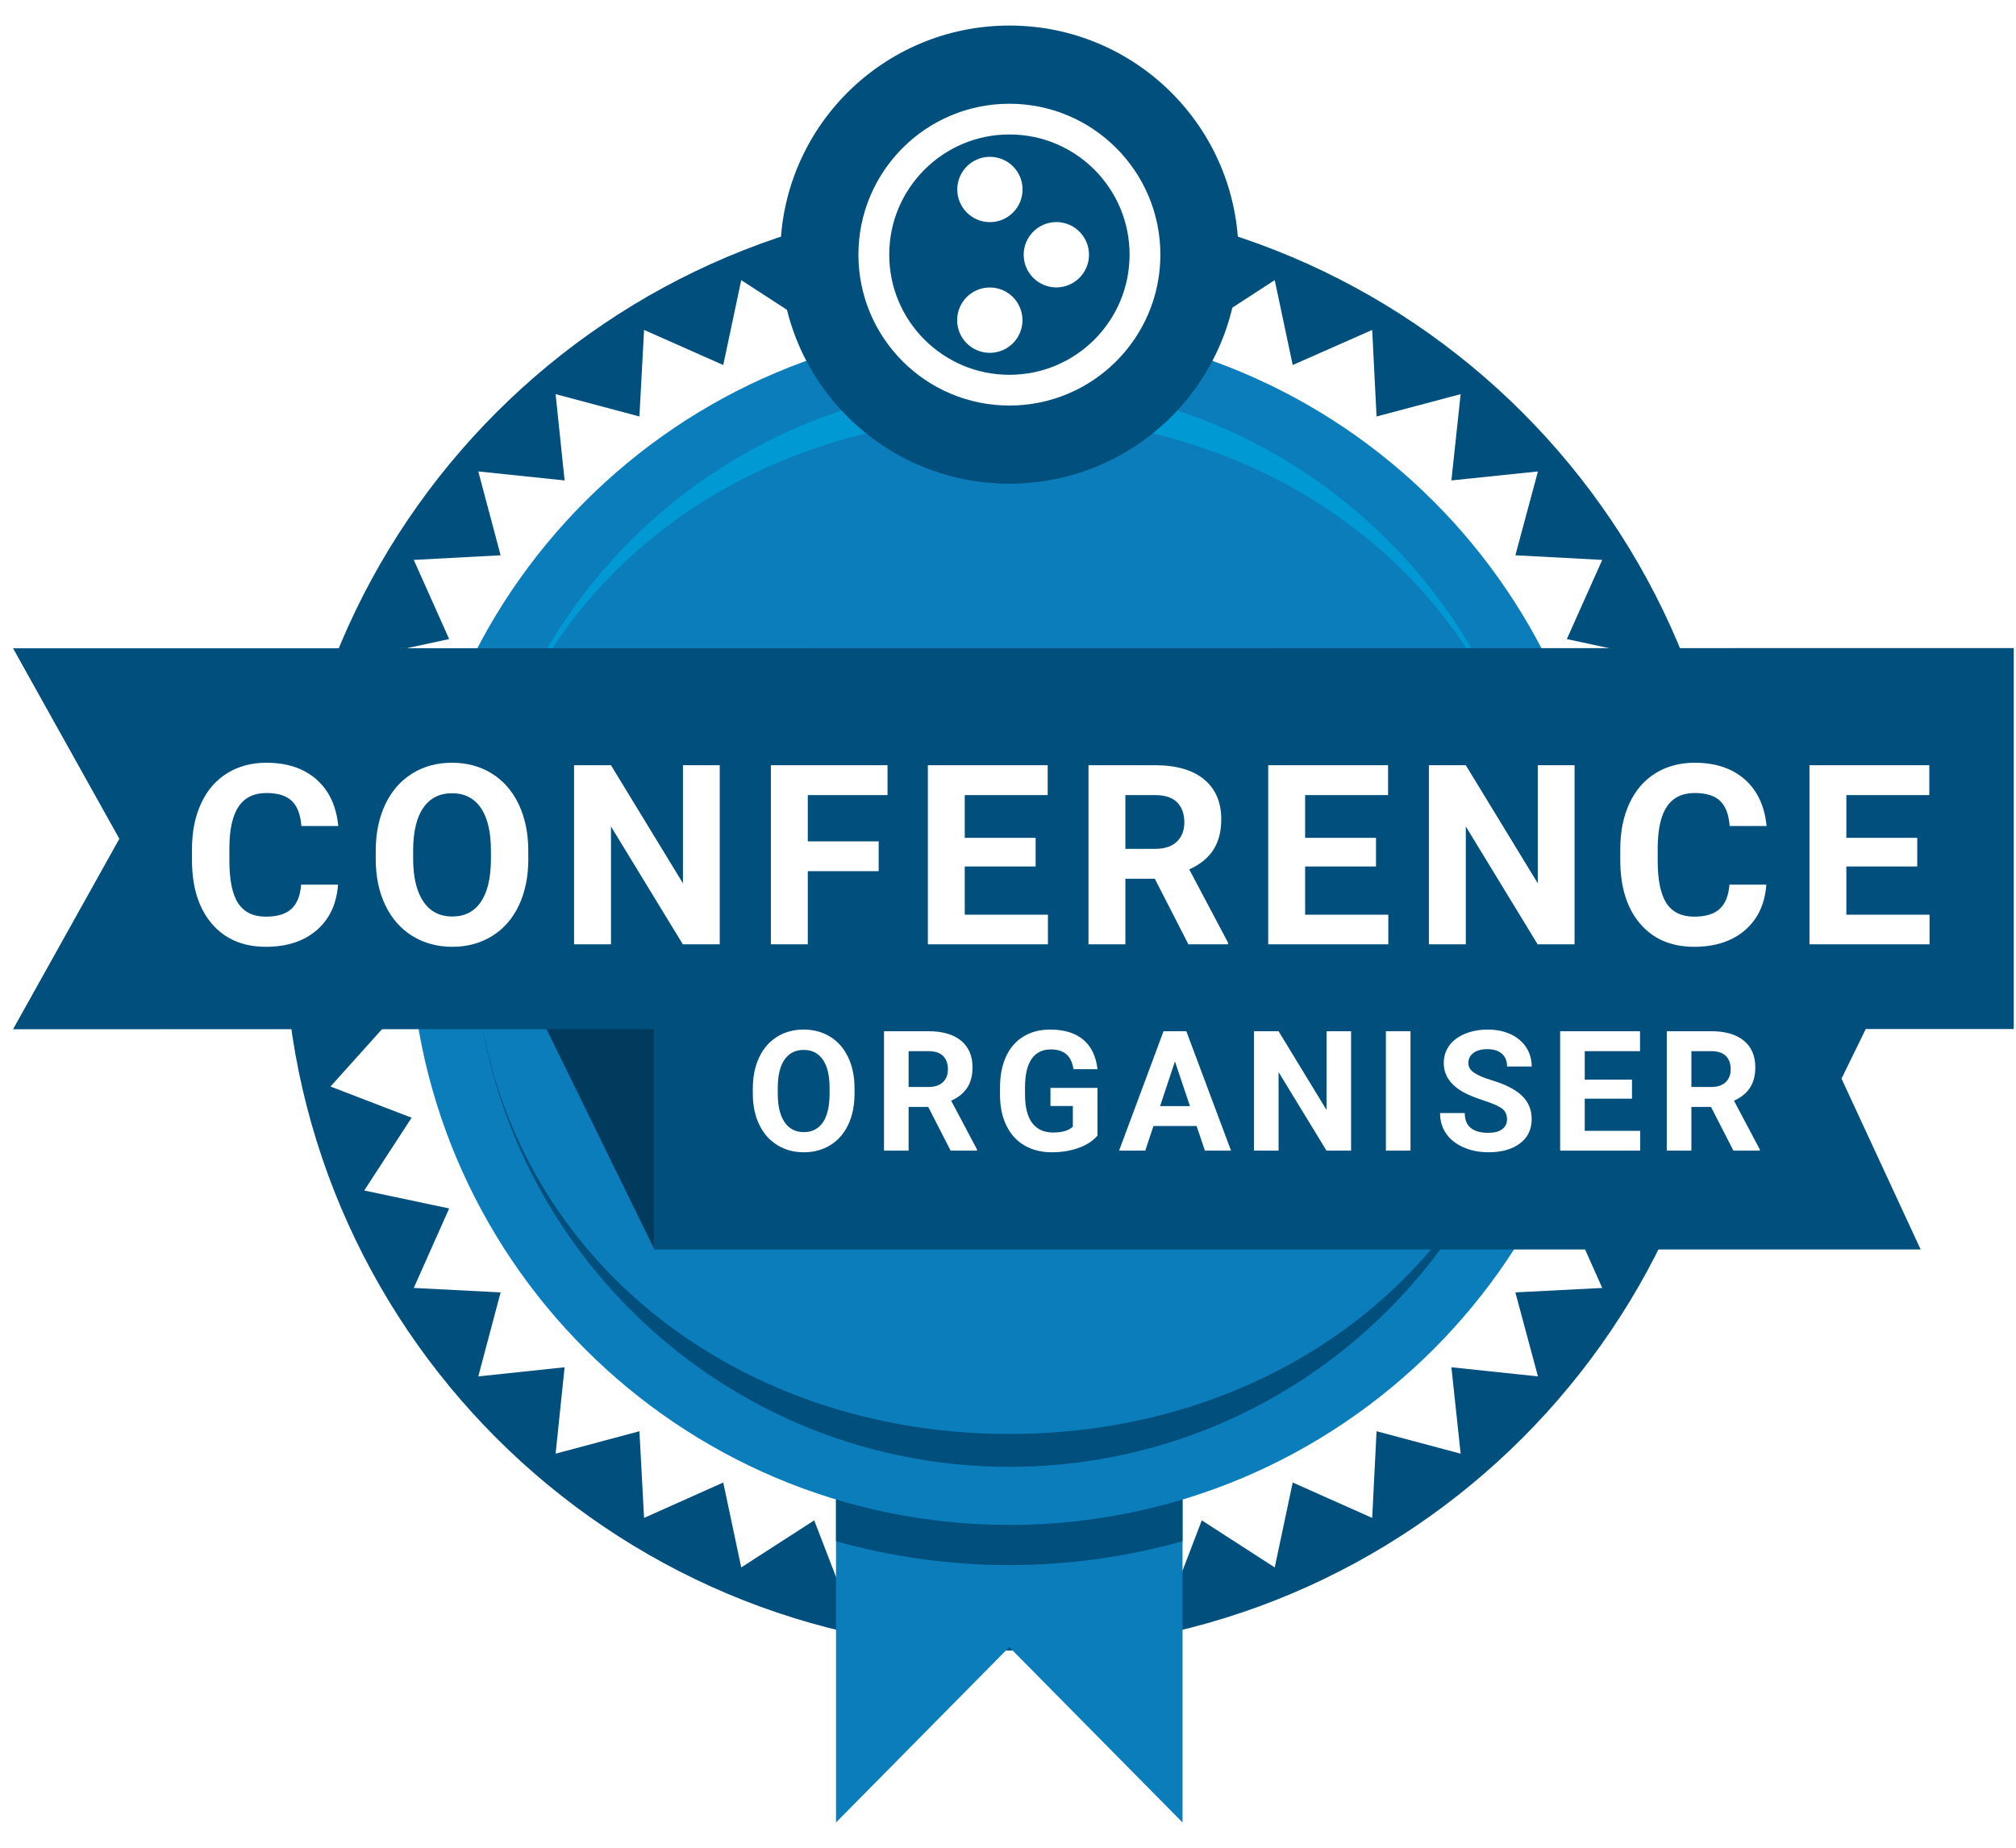 <?xml version="1.0" encoding="iso-8859-1"?>
<!-- Generator: Adobe Illustrator 16.0.4, SVG Export Plug-In . SVG Version: 6.00 Build 0)  -->
<!DOCTYPE svg PUBLIC "-//W3C//DTD SVG 1.1//EN" "http://www.w3.org/Graphics/SVG/1.1/DTD/svg11.dtd">
<svg version="1.1" id="Layer_1" xmlns="http://www.w3.org/2000/svg" xmlns:xlink="http://www.w3.org/1999/xlink" x="0px" y="0px"
	 width="120px" height="110px" viewBox="0 0 120 110" style="enable-background:new 0 0 120 110;" xml:space="preserve">
<g>
	<polygon style="fill:#FFFFFF;" points="0,0 0,110 120,110 120,0 0,0 	"/>
	<path style="fill:#004F7D;" d="M103.262,55.081c0-23.846-19.332-43.178-43.179-43.178c-23.848,0-43.18,19.332-43.18,43.178
		c0,23.849,19.332,43.181,43.18,43.181C83.93,98.262,103.262,78.93,103.262,55.081L103.262,55.081z"/>
	<polygon style="fill:#FFFFFF;" points="60,92.324 63.256,96.353 65.849,91.872 69.688,95.339 71.535,90.511 75.877,93.313 
		76.947,88.258 81.678,90.365 81.938,85.204 86.943,86.541 86.393,81.397 91.544,81.94 90.201,76.94 95.371,76.674 93.264,71.942 
		98.316,70.873 95.5,66.54 100.326,64.684 96.875,60.843 101.349,58.253 97.33,54.994 101.349,51.746 96.875,49.162 100.326,45.322 
		95.5,43.458 98.316,39.133 93.264,38.046 95.371,33.332 90.201,33.058 91.544,28.066 86.393,28.601 86.943,23.465 81.938,24.793 
		81.678,19.641 76.947,21.731 75.877,16.676 71.535,19.496 69.688,14.667 65.849,18.118 63.256,13.647 60,17.664 56.742,13.647 
		54.167,18.118 50.327,14.667 48.464,19.496 44.121,16.676 43.051,21.731 38.337,19.641 38.061,24.793 33.072,23.465 33.607,28.601 
		28.47,28.066 29.798,33.058 24.629,33.332 26.736,38.046 21.68,39.133 24.5,43.458 19.671,45.322 23.123,49.162 18.651,51.746 
		22.67,54.994 18.651,58.253 23.123,60.843 19.671,64.684 24.5,66.54 21.68,70.873 26.736,71.942 24.629,76.674 29.798,76.94 
		28.47,81.94 33.607,81.397 33.072,86.541 38.061,85.204 38.337,90.365 43.051,88.258 44.121,93.313 48.464,90.511 50.327,95.339 
		54.167,91.872 56.742,96.353 60,92.324 	"/>
	<polygon style="fill:#0B7DBB;" points="70.389,108.496 60.076,98.055 49.763,108.496 49.763,85.656 70.389,85.656 70.389,108.496 	
		"/>
	<path style="fill:#004F7D;" d="M60.076,90.603c-3.586,0-7.047-0.535-10.313-1.518v2.67c3.283,0.916,6.738,1.418,10.313,1.418
		c3.574,0,7.03-0.502,10.312-1.418v-2.67C67.123,90.067,63.662,90.603,60.076,90.603L60.076,90.603z"/>
	<path style="fill:#0B7DBB;" d="M95.783,55.083c0-19.717-15.984-35.7-35.701-35.7c-19.715,0-35.7,15.982-35.7,35.7
		c0,19.717,15.984,35.699,35.7,35.699C79.799,90.782,95.783,74.8,95.783,55.083L95.783,55.083z"/>
	<path style="fill:#0099D4;" d="M60.084,22.842c-17.61,0.002-31.881,14.273-31.885,31.887c-0.002-17.668,14.275-29.934,31.885-29.93
		c17.607-0.004,31.885,12.262,31.883,29.928C91.963,37.118,77.691,22.846,60.084,22.842L60.084,22.842z"/>
	<path style="fill:#004F7D;" d="M60.082,87.325c17.609-0.002,31.881-14.273,31.885-31.887c0.002,17.668-14.275,29.934-31.885,29.93
		C42.474,85.372,28.197,73.106,28.199,55.44C28.203,73.05,42.474,87.321,60.082,87.325L60.082,87.325z"/>
	<path style="fill:#004F7D;" d="M73.721,15.16c0,7.531-6.107,13.635-13.637,13.635c-7.533,0-13.639-6.104-13.639-13.635
		c0-7.533,6.105-13.639,13.639-13.639C67.613,1.521,73.721,7.627,73.721,15.16L73.721,15.16z"/>
	<path style="fill:#FFFFFF;" d="M58.924,9.336c1.075,0,1.943,0.869,1.943,1.945c0,1.072-0.869,1.943-1.943,1.943
		c-1.074,0-1.943-0.871-1.943-1.943C56.981,10.205,57.85,9.336,58.924,9.336L58.924,9.336z"/>
	<path style="fill:#FFFFFF;" d="M64.822,15.166c0,1.072-0.871,1.945-1.945,1.945s-1.943-0.873-1.943-1.945
		c0-1.074,0.873-1.945,1.943-1.945C63.951,13.221,64.822,14.092,64.822,15.166L64.822,15.166z"/>
	<path style="fill:#FFFFFF;" d="M58.918,17.115c1.074,0,1.943,0.871,1.943,1.947c0,1.074-0.869,1.943-1.943,1.943
		c-1.076,0-1.945-0.869-1.945-1.943C56.973,17.986,57.842,17.115,58.918,17.115L58.918,17.115z"/>
	<path style="fill:#FFFFFF;" d="M60.084,6.176c-4.962,0-8.984,4.021-8.988,8.984c0.004,4.963,4.025,8.982,8.988,8.982
		c4.961,0,8.986-4.02,8.986-8.982S65.045,6.176,60.084,6.176L60.084,6.176z M65.143,20.217c-1.299,1.297-3.082,2.096-5.059,2.096
		c-1.98,0-3.759-0.799-5.057-2.096c-1.296-1.297-2.096-3.08-2.096-5.057c0-1.98,0.799-3.76,2.096-5.059
		c1.297-1.297,3.08-2.096,5.057-2.096c1.979,0,3.762,0.799,5.059,2.096c1.295,1.299,2.094,3.078,2.094,5.059
		C67.236,17.137,66.438,18.92,65.143,20.217L65.143,20.217z"/>
	<polygon style="fill:#003B5E;" points="30.696,57.519 38.925,57.519 38.925,74.329 30.696,57.519 	"/>
	<polygon style="fill:#004F7D;" points="114.325,74.385 38.925,74.385 38.925,54.579 114.325,54.579 109.613,64.213 114.325,74.385 
			"/>
	<polygon style="fill:#004F7D;" points="119.866,61.26 0.777,61.273 7.104,49.935 0.777,38.596 119.866,38.582 119.866,61.26 	"/>
	<g>
		<path style="fill:#FFFFFF;" d="M50.865,65.106c0,0.7-0.124,1.313-0.371,1.841s-0.602,0.935-1.062,1.221s-0.989,0.43-1.584,0.43
			c-0.589,0-1.115-0.142-1.577-0.425s-0.82-0.688-1.074-1.214c-0.254-0.525-0.382-1.13-0.386-1.813v-0.352
			c0-0.7,0.126-1.315,0.378-1.849c0.252-0.531,0.609-0.94,1.069-1.225c0.46-0.285,0.987-0.428,1.58-0.428s1.119,0.143,1.58,0.428
			c0.46,0.284,0.817,0.693,1.069,1.225c0.252,0.533,0.378,1.147,0.378,1.844V65.106z M49.381,64.784c0-0.745-0.133-1.312-0.4-1.699
			s-0.648-0.581-1.143-0.581c-0.492,0-0.871,0.191-1.138,0.574c-0.267,0.382-0.402,0.942-0.405,1.682v0.347
			c0,0.726,0.133,1.289,0.4,1.689s0.651,0.601,1.152,0.601c0.492,0,0.869-0.193,1.133-0.578c0.264-0.387,0.397-0.948,0.4-1.688
			V64.784z"/>
	</g>
	<g>
		<path style="fill:#FFFFFF;" d="M55.251,65.897h-1.167V68.5h-1.465v-7.109h2.642c0.84,0,1.488,0.188,1.943,0.562
			s0.684,0.903,0.684,1.587c0,0.485-0.105,0.89-0.315,1.213c-0.21,0.324-0.528,0.582-0.955,0.774l1.538,2.905V68.5h-1.572
			L55.251,65.897z M54.084,64.711h1.182c0.368,0,0.653-0.094,0.854-0.281c0.202-0.187,0.303-0.444,0.303-0.773
			c0-0.335-0.095-0.599-0.286-0.791s-0.482-0.288-0.876-0.288h-1.177V64.711z"/>
		<path style="fill:#FFFFFF;" d="M65.326,67.602c-0.264,0.315-0.637,0.561-1.118,0.734c-0.481,0.175-1.016,0.262-1.602,0.262
			c-0.615,0-1.155-0.135-1.618-0.402c-0.465-0.27-0.822-0.659-1.075-1.17s-0.382-1.111-0.388-1.802V64.74
			c0-0.71,0.12-1.324,0.359-1.844c0.239-0.519,0.584-0.916,1.036-1.191c0.45-0.274,0.979-0.412,1.584-0.412
			c0.843,0,1.502,0.201,1.978,0.604c0.476,0.401,0.757,0.986,0.845,1.755H63.9c-0.065-0.407-0.209-0.705-0.432-0.894
			c-0.224-0.188-0.53-0.283-0.921-0.283c-0.498,0-0.877,0.188-1.138,0.562s-0.393,0.931-0.396,1.67v0.454
			c0,0.745,0.142,1.309,0.425,1.689s0.698,0.571,1.245,0.571c0.55,0,0.942-0.117,1.177-0.352v-1.226h-1.333v-1.079h2.798V67.602z"/>
		<path style="fill:#FFFFFF;" d="M71.227,67.035h-2.568L68.17,68.5h-1.558l2.646-7.109h1.357l2.661,7.109H71.72L71.227,67.035z
			 M69.054,65.849h1.777l-0.894-2.661L69.054,65.849z"/>
		<path style="fill:#FFFFFF;" d="M80.422,68.5h-1.465l-2.852-4.678V68.5h-1.465v-7.109h1.465l2.856,4.688v-4.688h1.46V68.5z"/>
		<path style="fill:#FFFFFF;" d="M83.959,68.5h-1.465v-7.109h1.465V68.5z"/>
		<path style="fill:#FFFFFF;" d="M89.703,66.635c0-0.276-0.098-0.489-0.293-0.637c-0.195-0.148-0.547-0.305-1.055-0.469
			c-0.508-0.165-0.91-0.327-1.206-0.486c-0.808-0.437-1.211-1.023-1.211-1.763c0-0.384,0.108-0.727,0.324-1.028
			c0.217-0.301,0.527-0.536,0.934-0.705c0.404-0.169,0.859-0.254,1.364-0.254c0.508,0,0.96,0.092,1.357,0.275
			c0.397,0.185,0.706,0.444,0.925,0.779c0.221,0.335,0.33,0.716,0.33,1.143h-1.465c0-0.325-0.103-0.578-0.308-0.76
			c-0.205-0.18-0.493-0.271-0.864-0.271c-0.358,0-0.637,0.075-0.835,0.228c-0.198,0.15-0.298,0.351-0.298,0.598
			c0,0.231,0.116,0.425,0.35,0.581c0.232,0.156,0.575,0.303,1.027,0.439c0.833,0.251,1.44,0.562,1.821,0.933
			s0.571,0.833,0.571,1.387c0,0.615-0.232,1.098-0.698,1.447c-0.466,0.351-1.092,0.525-1.88,0.525c-0.547,0-1.045-0.1-1.494-0.301
			c-0.449-0.199-0.792-0.474-1.027-0.822c-0.236-0.349-0.354-0.752-0.354-1.211h1.47c0,0.784,0.469,1.177,1.406,1.177
			c0.349,0,0.62-0.071,0.815-0.212C89.605,67.086,89.703,66.889,89.703,66.635z"/>
		<path style="fill:#FFFFFF;" d="M97.142,65.409h-2.812v1.914h3.301V68.5h-4.766v-7.109h4.756v1.187h-3.291v1.694h2.812V65.409z"/>
	</g>
	<g>
		<path style="fill:#FFFFFF;" d="M101.845,65.897h-1.167V68.5h-1.465v-7.109h2.642c0.84,0,1.487,0.188,1.943,0.562
			s0.684,0.903,0.684,1.587c0,0.485-0.104,0.89-0.315,1.213c-0.209,0.324-0.527,0.582-0.954,0.774l1.538,2.905V68.5h-1.572
			L101.845,65.897z M100.678,64.711h1.182c0.368,0,0.652-0.094,0.854-0.281c0.202-0.187,0.303-0.444,0.303-0.773
			c0-0.335-0.095-0.599-0.286-0.791c-0.189-0.192-0.482-0.288-0.876-0.288h-1.177V64.711z"/>
	</g>
	<g>
		<path style="fill:#FFFFFF;" d="M20.121,52.667c-0.083,1.147-0.507,2.051-1.271,2.71c-0.764,0.658-1.771,0.988-3.021,0.988
			c-1.367,0-2.443-0.46-3.226-1.381c-0.784-0.92-1.176-2.184-1.176-3.79v-0.652c0-1.025,0.181-1.929,0.542-2.71
			s0.877-1.38,1.549-1.798c0.671-0.417,1.452-0.626,2.34-0.626c1.23,0,2.222,0.33,2.974,0.989s1.187,1.584,1.304,2.776h-2.197
			c-0.054-0.688-0.246-1.188-0.575-1.498c-0.33-0.31-0.832-0.465-1.505-0.465c-0.732,0-1.281,0.263-1.644,0.787
			c-0.364,0.525-0.551,1.339-0.561,2.443v0.806c0,1.152,0.174,1.995,0.523,2.527s0.9,0.798,1.652,0.798
			c0.679,0,1.185-0.155,1.52-0.465c0.334-0.31,0.526-0.79,0.575-1.439H20.121z"/>
		<path style="fill:#FFFFFF;" d="M31.448,51.128c0,1.05-0.186,1.97-0.557,2.761s-0.902,1.401-1.593,1.831
			c-0.691,0.43-1.483,0.645-2.377,0.645c-0.884,0-1.672-0.213-2.366-0.637c-0.693-0.426-1.23-1.032-1.611-1.82
			s-0.574-1.696-0.579-2.721V50.66c0-1.05,0.189-1.974,0.567-2.772c0.378-0.799,0.913-1.411,1.604-1.839
			c0.69-0.427,1.48-0.641,2.369-0.641s1.678,0.214,2.369,0.641c0.691,0.428,1.226,1.04,1.604,1.839
			c0.378,0.798,0.567,1.72,0.567,2.765V51.128z M29.222,50.645c0-1.118-0.2-1.968-0.601-2.549s-0.972-0.872-1.714-0.872
			c-0.737,0-1.306,0.287-1.707,0.86c-0.4,0.574-0.603,1.415-0.608,2.523v0.52c0,1.089,0.2,1.934,0.601,2.534
			s0.977,0.901,1.729,0.901c0.737,0,1.304-0.289,1.699-0.868c0.396-0.578,0.596-1.422,0.601-2.53V50.645z"/>
		<path style="fill:#FFFFFF;" d="M42.842,56.219h-2.197l-4.277-7.017v7.017H34.17V45.555h2.197l4.285,7.031v-7.031h2.19V56.219z"/>
		<path style="fill:#FFFFFF;" d="M52.302,51.861h-4.219v4.358h-2.197V45.555h6.943v1.78h-4.746v2.754h4.219V51.861z"/>
		<path style="fill:#FFFFFF;" d="M61.645,51.583h-4.219v2.871h4.951v1.765h-7.148V45.555h7.134v1.78h-4.937v2.542h4.219V51.583z"/>
		<path style="fill:#FFFFFF;" d="M68.739,52.315h-1.751v3.904h-2.197V45.555h3.962c1.26,0,2.231,0.281,2.916,0.842
			c0.683,0.562,1.025,1.355,1.025,2.38c0,0.728-0.158,1.334-0.473,1.82c-0.315,0.486-0.793,0.873-1.432,1.161l2.307,4.358v0.103
			h-2.358L68.739,52.315z M66.988,50.535h1.772c0.552,0,0.979-0.14,1.281-0.421s0.455-0.668,0.455-1.161
			c0-0.503-0.144-0.898-0.429-1.187c-0.286-0.288-0.725-0.432-1.315-0.432h-1.765V50.535z"/>
		<path style="fill:#FFFFFF;" d="M81.905,51.583h-4.219v2.871h4.951v1.765h-7.148V45.555h7.134v1.78h-4.937v2.542h4.219V51.583z"/>
		<path style="fill:#FFFFFF;" d="M93.724,56.219h-2.197l-4.277-7.017v7.017h-2.197V45.555h2.197l4.284,7.031v-7.031h2.19V56.219z"/>
		<path style="fill:#FFFFFF;" d="M105.139,52.667c-0.084,1.147-0.507,2.051-1.271,2.71c-0.764,0.658-1.771,0.988-3.021,0.988
			c-1.367,0-2.442-0.46-3.226-1.381c-0.784-0.92-1.176-2.184-1.176-3.79v-0.652c0-1.025,0.181-1.929,0.542-2.71
			s0.878-1.38,1.549-1.798c0.672-0.417,1.451-0.626,2.34-0.626c1.23,0,2.222,0.33,2.975,0.989c0.751,0.659,1.186,1.584,1.303,2.776
			h-2.197c-0.054-0.688-0.245-1.188-0.574-1.498c-0.33-0.31-0.832-0.465-1.506-0.465c-0.732,0-1.28,0.263-1.644,0.787
			c-0.364,0.525-0.551,1.339-0.561,2.443v0.806c0,1.152,0.175,1.995,0.523,2.527c0.35,0.532,0.899,0.798,1.651,0.798
			c0.679,0,1.186-0.155,1.521-0.465c0.334-0.31,0.525-0.79,0.575-1.439H105.139z"/>
		<path style="fill:#FFFFFF;" d="M114.122,51.583h-4.219v2.871h4.951v1.765h-7.148V45.555h7.134v1.78h-4.937v2.542h4.219V51.583z"/>
	</g>
</g>
</svg>
